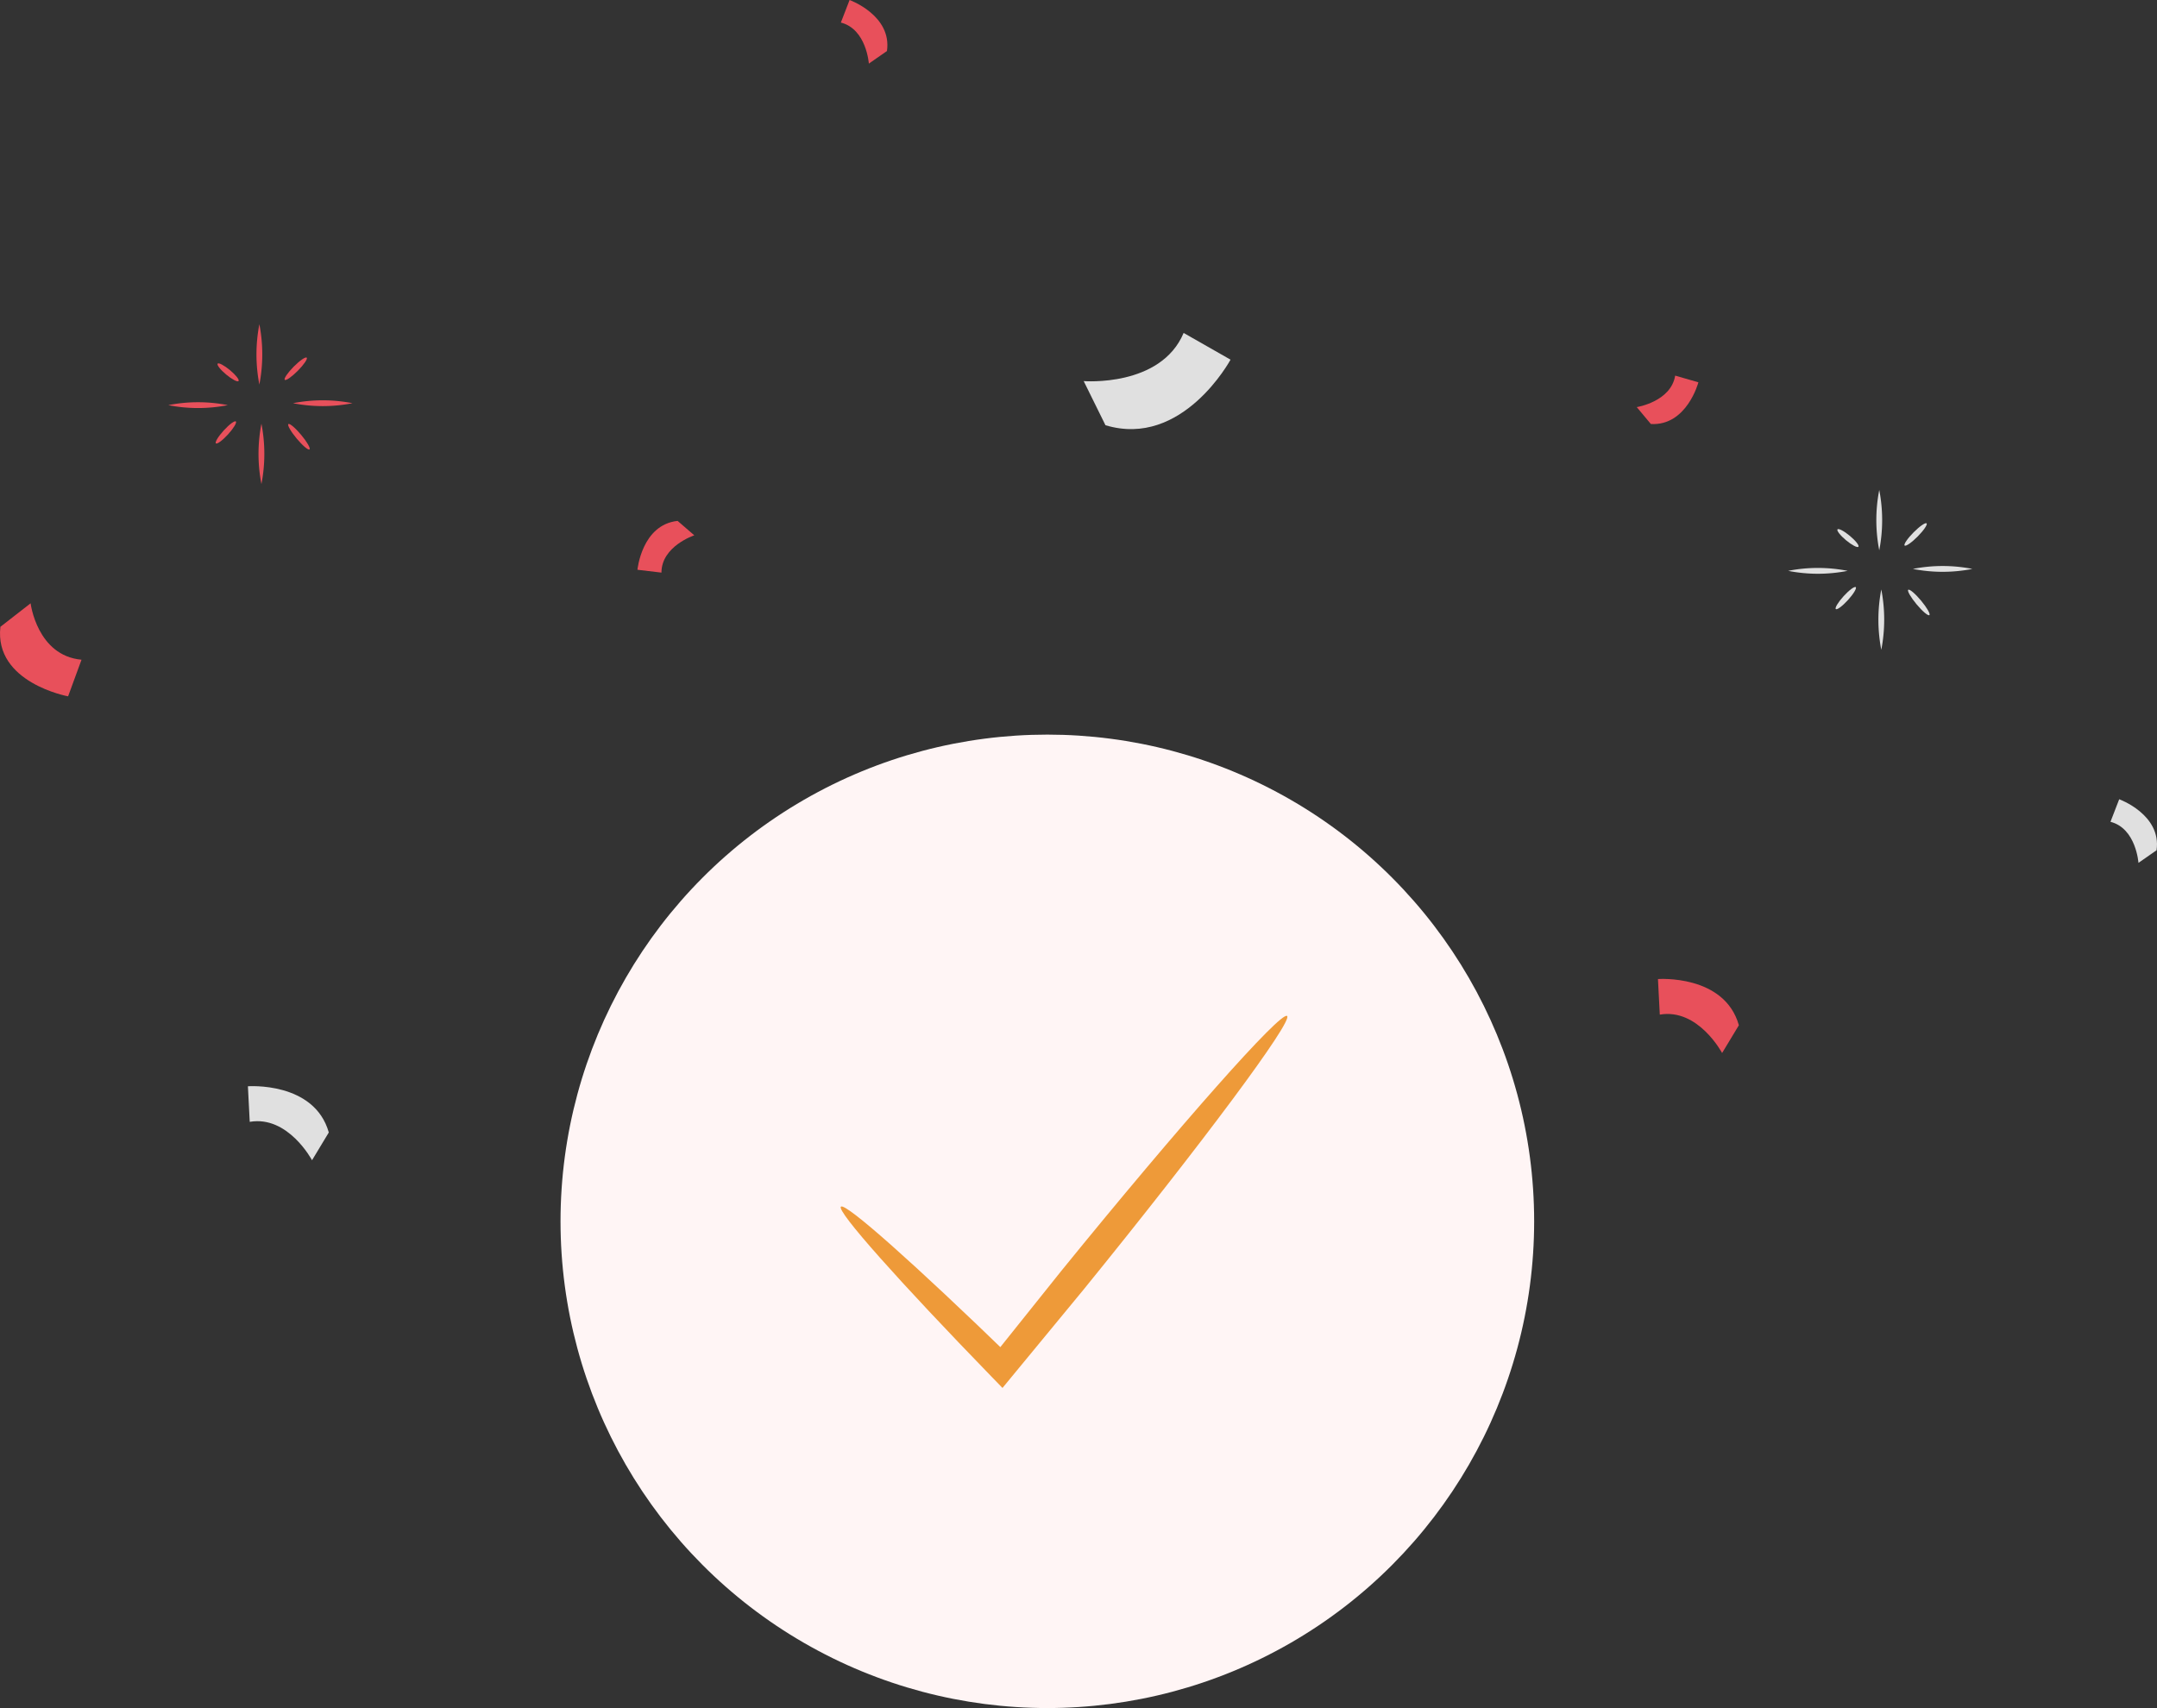 <svg xmlns="http://www.w3.org/2000/svg" width="209.007" height="165.539" viewBox="0 0 209.007 165.539">
    <rect x="0" y="0" width="209.007" height="165.539" fill="#333333" stroke="none"/>
    <g id="Group_4830" data-name="Group 4830" transform="translate(-733.173 -150.862)">
        <g id="Group_4800" data-name="Group 4800" transform="translate(733.173 150.862)">
            <g id="Group_4753" data-name="Group 4753" transform="translate(54.313 71.196)">
                <g id="Group_4750" data-name="Group 4750">
                    <circle id="Ellipse_890" data-name="Ellipse 890" cx="47.171" cy="47.171" r="47.171" fill="#fff5f5" />
                </g>
                <g id="Group_4752" data-name="Group 4752" transform="translate(27.144 27.253)">
                    <g id="Group_4751" data-name="Group 4751">
                        <path id="Path_21968" data-name="Path 21968" d="M821.641,205.518c.6.49-8.209,12.342-19.681,26.468-2.445,2.967-4.791,5.813-6.948,8.429l-.949,1.153-1.02-1.052c-8.957-9.229-15.074-16.084-14.639-16.517s7.286,5.683,16.517,14.639l-1.969.1c2.119-2.649,4.422-5.526,6.823-8.53C811.246,216.085,821.037,205.03,821.641,205.518Z" transform="translate(-778.382 -205.502)" fill="#ee9a39" />
                    </g>
                </g>
            </g>
            <g id="Group_4754" data-name="Group 4754" transform="translate(160.652 94.875)">
                <path id="Path_21969" data-name="Path 21969" d="M830.176,208.007c-1.4-4.957-7.84-4.476-7.84-4.476l.177,3.447c3.722-.643,6.038,3.721,6.038,3.721Z" transform="translate(-822.336 -203.519)" fill="#e8505b" />
            </g>
            <g id="Group_4755" data-name="Group 4755" transform="translate(24.022 105.266)">
                <path id="Path_21970" data-name="Path 21970" d="M754.343,213.774c-1.4-4.957-7.838-4.476-7.838-4.476l.177,3.447c3.722-.641,6.036,3.721,6.036,3.721Z" transform="translate(-746.505 -209.286)" fill="#e0e0e0" />
            </g>
            <g id="Group_4756" data-name="Group 4756" transform="translate(105.006 32.268)">
                <path id="Path_21971" data-name="Path 21971" d="M793.562,177.713c7.47,2.263,12.119-6.353,12.119-6.353l-4.544-2.589c-2.223,5.277-9.685,4.667-9.685,4.667Z" transform="translate(-791.452 -168.771)" fill="#e0e0e0" />
            </g>
            <g id="Group_4757" data-name="Group 4757" transform="translate(61.767 50.484)">
                <path id="Path_21972" data-name="Path 21972" d="M771.346,178.881c-3.476.369-3.892,4.735-3.892,4.735l2.326.276c0-2.566,3.182-3.614,3.182-3.614Z" transform="translate(-767.454 -178.881)" fill="#e8505b" />
            </g>
            <g id="Group_4758" data-name="Group 4758" transform="translate(204.499 77.456)">
                <path id="Path_21973" data-name="Path 21973" d="M851.137,198.8c.5-3.459-3.62-4.944-3.62-4.944l-.845,2.186c2.485.632,2.712,3.978,2.712,3.978Z" transform="translate(-846.672 -193.851)" fill="#e0e0e0" />
            </g>
            <g id="Group_4759" data-name="Group 4759" transform="translate(81.477)">
                <path id="Path_21974" data-name="Path 21974" d="M782.86,155.808c.5-3.459-3.622-4.946-3.622-4.946l-.845,2.186c2.486.634,2.712,3.978,2.712,3.978Z" transform="translate(-778.393 -150.862)" fill="#e8505b" />
            </g>
            <g id="Group_4760" data-name="Group 4760" transform="translate(0 58.469)">
                <path id="Path_21975" data-name="Path 21975" d="M733.211,185.592c-.625,5.423,6.56,6.739,6.56,6.739l1.3-3.549c-4.312-.391-4.933-5.468-4.933-5.468Z" transform="translate(-733.172 -183.313)" fill="#e8505b" />
            </g>
            <g id="Group_4761" data-name="Group 4761" transform="translate(158.596 36.403)">
                <path id="Path_21976" data-name="Path 21976" d="M822.562,175.756c3.49.2,4.607-4.04,4.607-4.04l-2.25-.65c-.413,2.531-3.724,3.052-3.724,3.052Z" transform="translate(-821.195 -171.066)" fill="#e8505b" />
            </g>
            <g id="Group_4780" data-name="Group 4780" transform="translate(173.269 47.485)">
                <g id="Group_4766" data-name="Group 4766">
                    <g id="Group_4763" data-name="Group 4763" transform="translate(0 7.558)">
                        <g id="Group_4762" data-name="Group 4762">
                            <path id="Path_21977" data-name="Path 21977" d="M835.1,181.693a14.821,14.821,0,0,1-5.764,0,14.917,14.917,0,0,1,5.764,0Z" transform="translate(-829.339 -181.412)" fill="#e0e0e0" />
                        </g>
                    </g>
                    <g id="Group_4765" data-name="Group 4765" transform="translate(8.542)">
                        <g id="Group_4764" data-name="Group 4764">
                            <path id="Path_21978" data-name="Path 21978" d="M834.363,177.217a15.356,15.356,0,0,1,0,5.849,15.259,15.259,0,0,1,0-5.849Z" transform="translate(-834.08 -177.217)" fill="#e0e0e0" />
                        </g>
                    </g>
                </g>
                <g id="Group_4771" data-name="Group 4771" transform="translate(8.742 7.371)">
                    <g id="Group_4768" data-name="Group 4768" transform="translate(3.342)">
                        <g id="Group_4767" data-name="Group 4767">
                            <path id="Path_21979" data-name="Path 21979" d="M836.046,181.589a14.916,14.916,0,0,1,5.764,0,14.916,14.916,0,0,1-5.764,0Z" transform="translate(-836.046 -181.308)" fill="#e0e0e0" />
                        </g>
                    </g>
                    <g id="Group_4770" data-name="Group 4770" transform="translate(0 2.272)">
                        <g id="Group_4769" data-name="Group 4769">
                            <path id="Path_21980" data-name="Path 21980" d="M834.472,188.418a15.356,15.356,0,0,1,0-5.849,15.343,15.343,0,0,1,0,5.849Z" transform="translate(-834.191 -182.569)" fill="#e0e0e0" />
                        </g>
                    </g>
                </g>
                <g id="Group_4773" data-name="Group 4773" transform="translate(11.61 9.662)">
                    <g id="Group_4772" data-name="Group 4772">
                        <path id="Path_21981" data-name="Path 21981" d="M837.855,185.047c-.121.1-.676-.369-1.241-1.047s-.928-1.308-.809-1.407.676.369,1.241,1.047S837.974,184.948,837.855,185.047Z" transform="translate(-835.782 -182.58)" fill="#e0e0e0" />
                    </g>
                </g>
                <g id="Group_4775" data-name="Group 4775" transform="translate(11.266 3.221)">
                    <g id="Group_4774" data-name="Group 4774">
                        <path id="Path_21982" data-name="Path 21982" d="M837.738,179.023c.11.108-.276.677-.863,1.27s-1.155.984-1.265.876.277-.679.865-1.272S837.628,178.913,837.738,179.023Z" transform="translate(-835.592 -179.005)" fill="#e0e0e0" />
                    </g>
                </g>
                <g id="Group_4777" data-name="Group 4777" transform="translate(4.764 3.791)">
                    <g id="Group_4776" data-name="Group 4776">
                        <path id="Path_21983" data-name="Path 21983" d="M834.026,181.035c-.1.119-.634-.162-1.195-.627s-.932-.941-.832-1.059.634.16,1.193.627S834.125,180.914,834.026,181.035Z" transform="translate(-831.983 -179.321)" fill="#e0e0e0" />
                    </g>
                </g>
                <g id="Group_4779" data-name="Group 4779" transform="translate(4.594 9.405)">
                    <g id="Group_4778" data-name="Group 4778">
                        <path id="Path_21984" data-name="Path 21984" d="M833.843,182.454c.113.106-.225.665-.759,1.25s-1.058.975-1.173.87.224-.665.757-1.25S833.727,182.349,833.843,182.454Z" transform="translate(-831.888 -182.437)" fill="#e0e0e0" />
                    </g>
                </g>
            </g>
            <g id="Group_4799" data-name="Group 4799" transform="translate(16.309 31.425)">
                <g id="Group_4785" data-name="Group 4785">
                    <g id="Group_4782" data-name="Group 4782" transform="translate(0 7.558)">
                        <g id="Group_4781" data-name="Group 4781">
                            <path id="Path_21985" data-name="Path 21985" d="M747.988,172.779a14.822,14.822,0,0,1-5.764,0,14.915,14.915,0,0,1,5.764,0Z" transform="translate(-742.224 -172.498)" fill="#e8505b" />
                        </g>
                    </g>
                    <g id="Group_4784" data-name="Group 4784" transform="translate(8.542)">
                        <g id="Group_4783" data-name="Group 4783">
                            <path id="Path_21986" data-name="Path 21986" d="M747.246,168.3a15.356,15.356,0,0,1,0,5.849,15.356,15.356,0,0,1,0-5.849Z" transform="translate(-746.965 -168.303)" fill="#e8505b" />
                        </g>
                    </g>
                </g>
                <g id="Group_4790" data-name="Group 4790" transform="translate(8.74 7.371)">
                    <g id="Group_4787" data-name="Group 4787" transform="translate(3.342)">
                        <g id="Group_4786" data-name="Group 4786">
                            <path id="Path_21987" data-name="Path 21987" d="M748.93,172.675a14.916,14.916,0,0,1,5.764,0,14.916,14.916,0,0,1-5.764,0Z" transform="translate(-748.93 -172.394)" fill="#e8505b" />
                        </g>
                    </g>
                    <g id="Group_4789" data-name="Group 4789" transform="translate(0 2.272)">
                        <g id="Group_4788" data-name="Group 4788">
                            <path id="Path_21988" data-name="Path 21988" d="M747.358,179.5a15.258,15.258,0,0,1,0-5.849,15.349,15.349,0,0,1,0,5.849Z" transform="translate(-747.075 -173.655)" fill="#e8505b" />
                        </g>
                    </g>
                </g>
                <g id="Group_4792" data-name="Group 4792" transform="translate(11.61 9.662)">
                    <g id="Group_4791" data-name="Group 4791">
                        <path id="Path_21989" data-name="Path 21989" d="M750.739,176.133c-.119.1-.674-.369-1.24-1.047s-.928-1.308-.809-1.407.674.369,1.24,1.047S750.858,176.034,750.739,176.133Z" transform="translate(-748.667 -173.666)" fill="#e8505b" />
                    </g>
                </g>
                <g id="Group_4794" data-name="Group 4794" transform="translate(11.266 3.221)">
                    <g id="Group_4793" data-name="Group 4793">
                        <path id="Path_21990" data-name="Path 21990" d="M750.623,170.109c.11.108-.278.678-.865,1.27s-1.153.984-1.263.876.276-.679.863-1.272S750.511,170,750.623,170.109Z" transform="translate(-748.477 -170.091)" fill="#e8505b" />
                    </g>
                </g>
                <g id="Group_4796" data-name="Group 4796" transform="translate(4.764 3.791)">
                    <g id="Group_4795" data-name="Group 4795">
                        <path id="Path_21991" data-name="Path 21991" d="M746.909,172.121c-.1.119-.632-.162-1.193-.627s-.931-.939-.832-1.059.632.162,1.193.627S747.008,172,746.909,172.121Z" transform="translate(-744.868 -170.407)" fill="#e8505b" />
                    </g>
                </g>
                <g id="Group_4798" data-name="Group 4798" transform="translate(4.592 9.405)">
                    <g id="Group_4797" data-name="Group 4797">
                        <path id="Path_21992" data-name="Path 21992" d="M746.726,173.54c.115.106-.224.665-.757,1.25s-1.059.975-1.175.87.225-.665.759-1.25S746.611,173.435,746.726,173.54Z" transform="translate(-744.773 -173.523)" fill="#e8505b" />
                    </g>
                </g>
            </g>
        </g>
    </g>
</svg>

